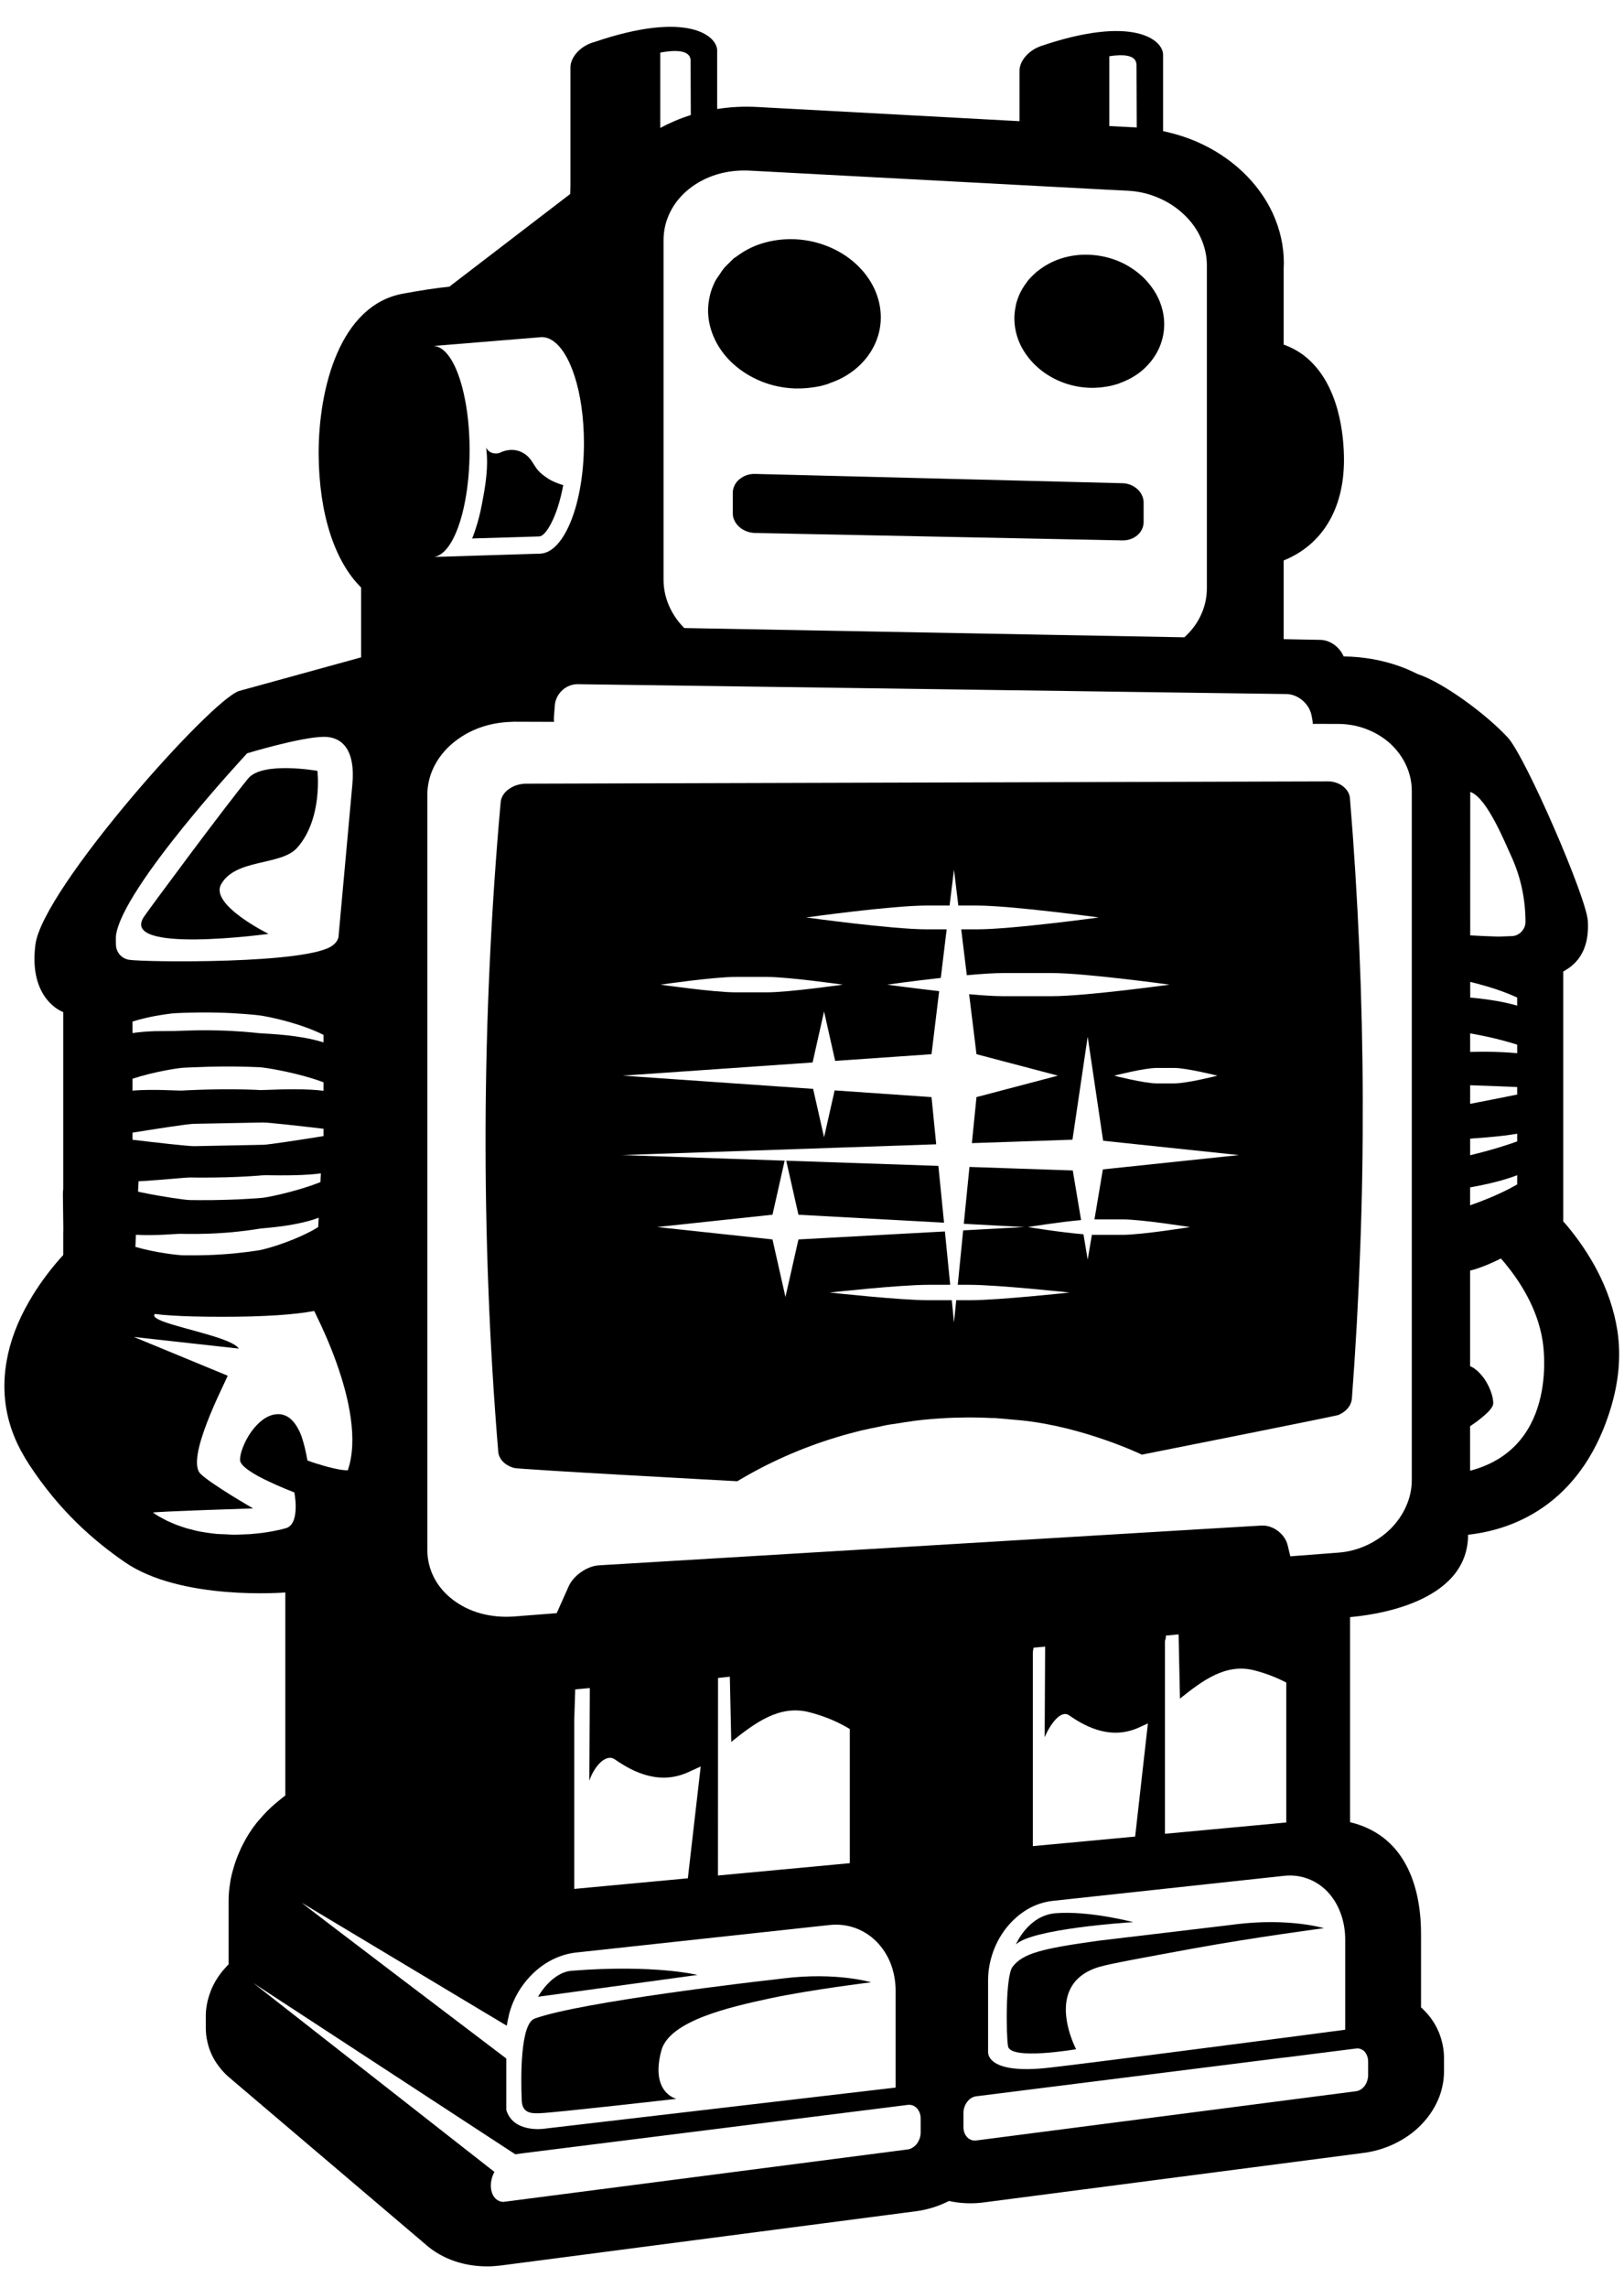 
<svg width="49px" height="69px" viewBox="0 0 49 69" version="1.1" xmlns="http://www.w3.org/2000/svg" xmlns:xlink="http://www.w3.org/1999/xlink">
    <!-- Generator: Sketch 46.2 (44496) - http://www.bohemiancoding.com/sketch -->
    <g id="Symbols" stroke="none" stroke-width="1" fill="none" fill-rule="evenodd">
        <g id="footer" transform="translate(-30, -15)" fill="#000000">
            <g id="Robot">
                <g fill="currentColor" transform="translate(30, 15)">
                    <path d="M32.884,7.683 C32.572,7.667 32.271,7.71 32.002,7.799 C31.741,7.884 31.509,8.015 31.31,8.174 C31.3,8.184 31.286,8.189 31.276,8.197 C31.268,8.205 31.26,8.215 31.251,8.223 C31.164,8.299 31.081,8.382 31.006,8.473 C30.996,8.485 30.987,8.501 30.978,8.515 C30.911,8.6 30.853,8.693 30.803,8.789 C30.798,8.798 30.79,8.806 30.784,8.818 C30.783,8.823 30.781,8.83 30.778,8.837 C30.726,8.946 30.686,9.06 30.655,9.179 C30.652,9.192 30.651,9.205 30.649,9.218 C30.623,9.34 30.606,9.467 30.606,9.596 C30.606,9.876 30.669,10.143 30.784,10.388 C30.901,10.634 31.07,10.858 31.276,11.048 C31.484,11.238 31.728,11.395 32.002,11.507 C32.271,11.617 32.572,11.684 32.884,11.694 C32.973,11.697 33.061,11.694 33.149,11.687 C33.175,11.686 33.203,11.681 33.232,11.68 C33.294,11.672 33.353,11.664 33.411,11.654 C33.439,11.648 33.466,11.643 33.495,11.638 C33.556,11.625 33.617,11.608 33.676,11.591 C33.697,11.585 33.719,11.578 33.741,11.571 C33.745,11.569 33.752,11.567 33.758,11.566 C33.771,11.561 33.781,11.556 33.792,11.55 C34.046,11.459 34.277,11.329 34.472,11.162 C34.565,11.082 34.648,10.993 34.724,10.9 C34.814,10.79 34.889,10.671 34.951,10.544 C35.063,10.312 35.127,10.052 35.127,9.778 C35.127,9.503 35.063,9.24 34.951,8.997 C34.875,8.832 34.774,8.68 34.657,8.54 C34.655,8.539 34.655,8.536 34.653,8.535 C34.596,8.467 34.537,8.403 34.472,8.342 C34.37,8.248 34.258,8.16 34.138,8.082 C34.019,8.005 33.893,7.937 33.758,7.88 C33.49,7.767 33.195,7.698 32.884,7.683" id="Fill-23"></path>
                    <path d="M34.318,14.749 C34.261,14.698 34.19,14.652 34.115,14.622 C34.038,14.591 33.956,14.572 33.867,14.571 L22.794,14.291 C22.698,14.286 22.61,14.302 22.526,14.329 C22.45,14.355 22.382,14.396 22.322,14.444 C22.316,14.447 22.312,14.447 22.31,14.451 C22.306,14.452 22.306,14.454 22.304,14.456 C22.247,14.506 22.2,14.564 22.165,14.63 C22.165,14.632 22.163,14.632 22.163,14.635 C22.159,14.639 22.16,14.645 22.158,14.65 C22.127,14.716 22.109,14.786 22.109,14.863 L22.109,15.472 C22.109,15.554 22.126,15.63 22.163,15.702 C22.197,15.773 22.247,15.838 22.31,15.892 C22.372,15.946 22.444,15.991 22.526,16.021 C22.61,16.053 22.698,16.071 22.794,16.072 L33.867,16.295 C33.956,16.296 34.038,16.283 34.115,16.255 C34.19,16.23 34.261,16.188 34.318,16.138 C34.377,16.089 34.423,16.029 34.455,15.962 C34.488,15.895 34.506,15.82 34.506,15.743 L34.506,15.155 C34.506,15.079 34.488,15.003 34.455,14.934 C34.423,14.864 34.377,14.802 34.318,14.749" id="Fill-24"></path>
                    <path d="M22.14,10.988 C22.379,11.202 22.662,11.375 22.975,11.502 C23.289,11.628 23.634,11.702 23.991,11.714 C24.113,11.717 24.231,11.712 24.347,11.702 C24.374,11.7 24.4,11.697 24.429,11.693 C24.544,11.68 24.657,11.663 24.764,11.639 C24.77,11.636 24.772,11.636 24.777,11.636 C24.854,11.616 24.928,11.595 25.002,11.57 C25.017,11.565 25.033,11.554 25.048,11.549 C25.179,11.503 25.307,11.449 25.425,11.386 C25.429,11.383 25.437,11.38 25.443,11.376 C25.578,11.303 25.706,11.215 25.823,11.118 C26.055,10.924 26.244,10.691 26.374,10.426 C26.503,10.166 26.576,9.876 26.576,9.569 C26.576,9.261 26.503,8.964 26.374,8.691 C26.244,8.418 26.055,8.169 25.823,7.956 C25.59,7.743 25.312,7.567 25.002,7.439 C24.692,7.311 24.349,7.231 23.991,7.214 C23.634,7.2 23.289,7.245 22.975,7.346 C22.691,7.434 22.436,7.574 22.213,7.742 C22.189,7.76 22.163,7.772 22.14,7.789 C22.094,7.83 22.058,7.875 22.013,7.916 C21.962,7.966 21.908,8.015 21.861,8.067 C21.802,8.137 21.754,8.211 21.705,8.287 C21.665,8.346 21.62,8.401 21.587,8.466 C21.583,8.473 21.579,8.48 21.574,8.485 C21.569,8.496 21.567,8.507 21.561,8.517 C21.503,8.636 21.456,8.761 21.424,8.891 C21.42,8.906 21.418,8.92 21.415,8.932 C21.385,9.068 21.364,9.213 21.364,9.359 C21.364,9.67 21.44,9.971 21.574,10.246 C21.708,10.524 21.901,10.776 22.14,10.988" id="Fill-25"></path>
                    <path d="M33.026,36.769 L33.867,36.769 C34.445,36.769 35.904,37.001 35.904,37.001 C35.904,37.001 34.46,37.235 33.867,37.235 L33.026,37.235 C33,37.235 32.973,37.234 32.945,37.233 L32.818,37.983 L32.691,37.218 C32.023,37.165 31.015,37.001 31.015,37.001 C31.015,37.001 31.949,36.849 32.619,36.79 L32.368,35.294 L29.251,35.188 L29.08,36.902 L30.903,37 L29.061,37.101 L28.898,38.742 L29.256,38.742 C30.111,38.742 32.273,38.975 32.273,38.975 C32.273,38.975 30.134,39.207 29.256,39.207 L28.852,39.207 L28.784,39.877 L28.718,39.207 L28.012,39.207 C27.157,39.207 25.035,38.975 25.035,38.975 C25.035,38.975 27.135,38.742 28.012,38.742 L28.67,38.742 L28.51,37.133 L24.091,37.374 L23.699,39.11 L23.308,37.374 L19.829,37 L23.308,36.628 L23.675,34.998 L18.761,34.83 L28.248,34.505 L28.106,33.082 L25.183,32.88 L24.864,34.293 L24.534,32.834 L18.789,32.435 L24.518,32.038 L24.864,30.499 L25.199,31.99 L28.106,31.788 L28.337,29.887 C27.505,29.793 26.77,29.691 26.77,29.691 C26.77,29.691 27.531,29.582 28.386,29.488 L28.563,28.023 L27.956,28.023 C26.915,28.023 24.327,27.665 24.327,27.665 C24.327,27.665 26.886,27.306 27.956,27.306 L28.651,27.306 L28.784,26.224 L28.915,27.306 L29.476,27.306 C30.518,27.306 33.153,27.665 33.153,27.665 C33.153,27.665 30.546,28.023 29.476,28.023 L29.002,28.023 L29.171,29.407 C29.593,29.368 29.988,29.341 30.273,29.341 L31.738,29.341 C32.746,29.341 35.288,29.691 35.288,29.691 C35.287,29.691 32.771,30.039 31.738,30.039 L30.273,30.039 C30.008,30.039 29.639,30.015 29.241,29.979 L29.463,31.788 L31.92,32.435 L29.463,33.082 L29.324,34.47 L32.359,34.366 L32.818,31.261 L33.284,34.398 L37.381,34.83 L33.276,35.262 L33.023,36.769 L33.026,36.769 L33.026,36.769 Z M22.192,29.458 L23.138,29.458 C23.788,29.458 25.431,29.691 25.431,29.691 C25.431,29.691 23.806,29.923 23.138,29.923 L22.192,29.923 C21.542,29.923 19.93,29.691 19.93,29.691 C19.93,29.691 21.525,29.458 22.192,29.458 L22.192,29.458 Z M35.322,32.203 L35.434,32.203 C35.803,32.203 36.733,32.436 36.733,32.436 C36.733,32.436 35.814,32.669 35.434,32.669 L34.898,32.669 C34.53,32.669 33.617,32.436 33.617,32.436 C33.617,32.436 34.521,32.203 34.898,32.203 L35.322,32.203 L35.322,32.203 Z M40.731,24.069 C40.726,23.998 40.702,23.932 40.666,23.869 C40.63,23.81 40.578,23.756 40.52,23.709 C40.461,23.664 40.39,23.626 40.315,23.602 C40.238,23.576 40.155,23.56 40.069,23.562 L15.877,23.631 C15.778,23.631 15.682,23.648 15.593,23.674 C15.504,23.702 15.424,23.744 15.353,23.795 C15.282,23.844 15.225,23.903 15.183,23.969 C15.14,24.036 15.115,24.107 15.107,24.183 C14.961,25.809 14.85,27.445 14.775,29.08 C14.698,30.717 14.658,32.359 14.651,33.995 C14.646,35.635 14.674,37.275 14.738,38.907 C14.8,40.54 14.9,42.166 15.034,43.785 C15.041,43.862 15.069,43.931 15.11,43.994 C15.152,44.058 15.209,44.113 15.278,44.16 C15.348,44.206 15.427,44.242 15.512,44.265 C15.674,44.311 22.233,44.664 22.246,44.665 C22.711,44.386 23.189,44.136 23.685,43.917 C24.179,43.698 24.688,43.507 25.211,43.348 C25.468,43.269 25.729,43.198 25.991,43.134 C26.002,43.131 26.011,43.13 26.02,43.128 C26.169,43.091 26.319,43.064 26.47,43.032 C26.578,43.012 26.687,42.982 26.798,42.964 C26.802,42.964 26.806,42.964 26.808,42.961 L26.813,42.961 C26.835,42.958 26.856,42.956 26.877,42.951 C26.931,42.944 26.984,42.935 27.038,42.929 C27.046,42.925 27.055,42.925 27.065,42.923 C27.088,42.921 27.111,42.917 27.135,42.913 C27.232,42.896 27.333,42.881 27.431,42.868 C27.492,42.86 27.554,42.85 27.616,42.84 C27.884,42.807 28.155,42.783 28.424,42.767 C28.67,42.751 28.915,42.744 29.156,42.743 C29.224,42.74 29.293,42.743 29.361,42.743 C29.546,42.744 29.733,42.748 29.918,42.759 L29.913,42.759 C29.954,42.76 29.996,42.76 30.037,42.76 C30.057,42.762 30.077,42.764 30.096,42.767 L30.093,42.767 C30.235,42.775 30.373,42.79 30.514,42.803 C30.615,42.813 30.717,42.82 30.818,42.83 C32.708,43.024 34.453,43.863 34.453,43.863 C34.934,43.769 40.299,42.701 40.376,42.669 C40.453,42.639 40.522,42.596 40.582,42.547 C40.642,42.497 40.692,42.439 40.727,42.377 C40.761,42.311 40.784,42.243 40.79,42.171 C40.904,40.663 40.988,39.152 41.041,37.641 C41.099,36.129 41.122,34.618 41.117,33.108 C41.113,31.598 41.078,30.089 41.013,28.583 C40.948,27.073 40.855,25.568 40.731,24.069 L40.731,24.069 Z" id="Fill-26"></path>
                    <polyline id="Fill-27" points="23.723 35 24.091 36.629 28.484 36.869 28.313 35.156 23.723 35"></polyline>
                    <path d="M30.549,59.311 C30.337,59.599 30.356,61.336 30.414,61.7 C30.481,62.135 32.469,61.792 32.469,61.792 C32.469,61.792 31.428,59.835 33.162,59.311 C33.504,59.208 34.718,58.992 35.981,58.759 C37.847,58.417 39.946,58.142 39.946,58.142 C39.946,58.142 38.913,57.83 37.319,58.021 L37.023,58.058 L36.749,58.091 L36.746,58.091 L33.144,58.52 C31.451,58.755 30.856,58.899 30.549,59.311" id="Fill-28"></path>
                    <path d="M44.356,44.348 L44.356,43.007 C44.36,43.006 44.363,43.003 44.365,43.001 C44.438,42.951 44.51,42.901 44.576,42.853 C44.712,42.747 44.833,42.647 44.918,42.558 C45.005,42.465 45.055,42.38 45.055,42.311 C45.055,42.213 45.029,42.087 44.982,41.958 C44.934,41.828 44.866,41.693 44.783,41.572 C44.697,41.452 44.596,41.343 44.486,41.266 C44.445,41.236 44.402,41.214 44.357,41.196 L44.357,38.313 C44.402,38.299 44.448,38.29 44.493,38.277 C44.783,38.186 45.056,38.065 45.286,37.948 C45.327,37.996 45.37,38.046 45.417,38.102 C45.624,38.353 45.867,38.686 46.078,39.081 C46.289,39.475 46.466,39.932 46.544,40.432 C46.544,40.432 47.11,43.631 44.356,44.348 L44.356,44.348 Z M44.357,35.804 C44.691,35.745 45.085,35.664 45.467,35.544 C45.573,35.512 45.677,35.476 45.777,35.437 L45.777,35.715 C45.7,35.759 45.62,35.803 45.541,35.845 C45.132,36.055 44.704,36.224 44.357,36.345 L44.357,35.804 L44.357,35.804 Z M44.358,34.335 C44.668,34.313 45.033,34.285 45.393,34.242 C45.524,34.226 45.651,34.206 45.777,34.186 L45.777,34.418 C45.664,34.459 45.551,34.497 45.434,34.535 C45.062,34.656 44.676,34.758 44.358,34.835 L44.358,34.335 L44.358,34.335 Z M44.358,32.724 C44.785,32.737 45.325,32.759 45.777,32.779 L45.777,33.005 C45.323,33.097 44.781,33.204 44.358,33.285 L44.358,32.724 L44.358,32.724 Z M44.358,31.16 C44.669,31.215 45.029,31.288 45.384,31.385 C45.519,31.421 45.648,31.461 45.777,31.501 L45.777,31.759 C45.64,31.746 45.499,31.734 45.357,31.728 C45.012,31.71 44.661,31.712 44.358,31.719 L44.358,31.16 L44.358,31.16 Z M44.36,29.608 C44.701,29.691 45.103,29.804 45.487,29.956 C45.586,29.995 45.682,30.037 45.777,30.08 L45.777,30.323 C45.664,30.291 45.547,30.261 45.429,30.236 C45.062,30.156 44.685,30.11 44.36,30.081 L44.36,29.608 L44.36,29.608 Z M44.361,23.879 C44.374,23.884 44.387,23.889 44.402,23.896 C44.872,24.11 45.364,25.298 45.622,25.871 C45.876,26.441 46.028,27.093 46.028,27.812 C46.026,27.864 46.014,27.918 45.993,27.965 C45.971,28.012 45.942,28.057 45.906,28.094 C45.871,28.134 45.827,28.162 45.783,28.186 C45.735,28.209 45.687,28.223 45.635,28.227 C45.587,28.23 45.535,28.23 45.485,28.232 C45.434,28.234 45.383,28.236 45.333,28.238 C45.292,28.238 45.249,28.241 45.207,28.242 C44.925,28.234 44.642,28.222 44.36,28.205 L44.361,23.879 L44.361,23.879 Z M42.597,23.92 L42.597,44.633 C42.597,44.91 42.535,45.182 42.421,45.43 C42.311,45.68 42.148,45.909 41.951,46.106 C41.749,46.303 41.51,46.468 41.245,46.592 C40.98,46.715 40.686,46.796 40.381,46.818 L38.93,46.929 C38.929,46.923 38.929,46.917 38.928,46.911 L38.852,46.595 C38.767,46.249 38.408,45.981 38.055,46.002 L36.521,46.093 L18.068,47.201 C17.714,47.222 17.304,47.507 17.158,47.834 L16.801,48.634 C16.8,48.638 16.798,48.641 16.797,48.643 L15.517,48.743 C15.156,48.77 14.812,48.735 14.5,48.65 C14.186,48.563 13.905,48.423 13.666,48.24 C13.428,48.06 13.236,47.838 13.102,47.583 C12.969,47.329 12.894,47.044 12.894,46.74 L12.894,23.963 C12.894,23.659 12.969,23.368 13.102,23.105 C13.236,22.841 13.428,22.603 13.666,22.404 C13.905,22.206 14.186,22.044 14.5,21.934 C14.778,21.836 15.082,21.78 15.398,21.768 C15.438,21.767 15.477,21.763 15.517,21.763 L16.718,21.767 C16.711,21.72 16.709,21.672 16.713,21.623 L16.74,21.273 C16.766,20.914 17.079,20.626 17.433,20.631 L28.439,20.784 L29.532,20.8 L32.123,20.835 L33.766,20.859 L38.816,20.928 C39.12,20.933 39.414,21.15 39.53,21.434 C39.55,21.48 39.565,21.529 39.574,21.579 L39.601,21.725 C39.607,21.76 39.608,21.794 39.608,21.828 L40.381,21.829 C40.686,21.831 40.98,21.887 41.245,21.992 C41.51,22.095 41.749,22.242 41.951,22.426 C42.148,22.609 42.311,22.827 42.421,23.066 C42.535,23.308 42.597,23.571 42.597,23.848 L42.597,23.92 L42.597,23.92 Z M35.149,55.296 L35.149,49.477 C35.166,49.433 35.173,49.399 35.173,49.399 C35.173,49.399 35.173,49.368 35.178,49.319 C35.308,49.307 35.435,49.295 35.561,49.283 L35.602,51.22 C36.292,50.667 36.991,50.148 37.844,50.367 C38.226,50.465 38.544,50.597 38.81,50.736 L38.81,54.955 L35.149,55.296 L35.149,55.296 Z M31.753,57.32 L37.129,56.738 L38.751,56.563 C39.006,56.536 39.25,56.57 39.469,56.654 C39.688,56.736 39.886,56.868 40.053,57.041 C40.218,57.216 40.35,57.427 40.442,57.67 C40.457,57.707 40.469,57.745 40.482,57.783 C40.548,57.995 40.588,58.228 40.588,58.473 L40.588,61.204 C40.183,61.257 39.554,61.341 38.81,61.438 C36.456,61.745 32.945,62.2 31.681,62.346 C29.711,62.577 29.819,61.863 29.813,61.877 L29.813,59.712 C29.813,59.473 29.848,59.24 29.913,59.019 C29.93,58.961 29.947,58.901 29.968,58.846 C30.066,58.574 30.209,58.324 30.386,58.106 C30.563,57.889 30.771,57.708 31.004,57.571 C31.234,57.436 31.489,57.351 31.753,57.32 L31.753,57.32 Z M32.257,51.723 C32.82,52.118 33.577,52.469 34.401,52.074 L34.635,51.968 L34.25,55.38 L31.163,55.668 L31.163,49.834 C31.165,49.803 31.171,49.749 31.185,49.684 C31.302,49.674 31.417,49.663 31.534,49.652 L31.52,52.383 C31.671,52.028 31.995,51.542 32.257,51.723 L32.257,51.723 Z M40.921,61.77 C40.969,61.763 41.016,61.77 41.06,61.789 C41.103,61.804 41.141,61.831 41.177,61.867 C41.206,61.904 41.234,61.946 41.251,61.999 C41.27,62.049 41.28,62.104 41.28,62.168 L41.28,62.574 C41.28,62.632 41.27,62.693 41.251,62.745 C41.234,62.802 41.206,62.852 41.177,62.897 C41.141,62.94 41.103,62.978 41.06,63.005 C41.016,63.033 40.969,63.051 40.921,63.058 L29.458,64.543 C29.403,64.551 29.353,64.543 29.307,64.528 C29.26,64.511 29.218,64.484 29.184,64.446 C29.147,64.41 29.12,64.364 29.099,64.313 C29.08,64.26 29.07,64.203 29.07,64.139 L29.07,63.715 C29.07,63.653 29.08,63.591 29.099,63.536 C29.12,63.476 29.147,63.423 29.184,63.378 C29.218,63.333 29.26,63.291 29.307,63.263 C29.353,63.236 29.403,63.217 29.458,63.211 L38.585,62.063 L38.712,62.047 L38.902,62.026 L39.709,61.923 L40.455,61.829 L40.921,61.77 L40.921,61.77 Z M27.779,64.304 C27.779,64.371 27.767,64.429 27.747,64.486 C27.726,64.543 27.698,64.597 27.664,64.643 C27.627,64.69 27.585,64.727 27.539,64.756 C27.493,64.786 27.44,64.807 27.387,64.814 L15.184,66.396 C14.829,66.38 14.697,65.903 14.917,65.491 L7.647,59.799 L15.547,64.96 C15.547,64.96 15.679,64.941 15.83,64.922 L27.387,63.471 C27.44,63.464 27.493,63.471 27.539,63.486 C27.585,63.505 27.627,63.532 27.664,63.57 C27.698,63.607 27.726,63.653 27.747,63.704 C27.767,63.756 27.779,63.817 27.779,63.879 L27.779,64.304 L27.779,64.304 Z M8.459,46.125 C8.389,46.14 8.307,46.158 8.219,46.174 C8.125,46.191 8.02,46.21 7.906,46.224 C7.851,46.231 7.782,46.238 7.724,46.243 C7.661,46.248 7.604,46.256 7.538,46.261 C7.531,46.262 7.521,46.262 7.511,46.262 C7.519,46.262 7.526,46.262 7.533,46.261 C7.523,46.262 7.51,46.262 7.498,46.262 C7.413,46.266 7.32,46.269 7.228,46.273 C7.172,46.273 7.12,46.277 7.061,46.277 L7.056,46.277 C6.975,46.277 6.888,46.269 6.805,46.265 C6.709,46.261 6.617,46.261 6.519,46.252 C6.514,46.25 6.508,46.251 6.503,46.25 C6.494,46.248 6.481,46.248 6.472,46.246 C6.289,46.226 6.104,46.199 5.914,46.157 C5.87,46.146 5.826,46.135 5.78,46.122 C5.778,46.12 5.772,46.119 5.768,46.118 C5.72,46.108 5.672,46.095 5.622,46.081 C5.575,46.067 5.528,46.05 5.481,46.035 C5.439,46.02 5.398,46.006 5.354,45.99 C5.347,45.988 5.338,45.986 5.329,45.982 C5.276,45.96 5.225,45.939 5.172,45.917 C5.16,45.91 5.148,45.906 5.136,45.899 C5.131,45.899 5.126,45.896 5.123,45.894 C5.099,45.883 5.073,45.874 5.049,45.863 C5.046,45.861 5.044,45.859 5.04,45.858 L5.044,45.858 C4.99,45.833 4.939,45.804 4.886,45.775 C4.891,45.778 4.894,45.781 4.9,45.783 C4.855,45.758 4.81,45.734 4.765,45.709 C4.765,45.709 4.765,45.708 4.764,45.708 L4.765,45.709 C4.734,45.691 4.704,45.669 4.676,45.65 C4.656,45.637 4.635,45.624 4.616,45.611 C4.575,45.582 7.637,45.484 7.637,45.484 C7.637,45.484 6.374,44.758 6.05,44.441 C5.588,43.991 6.762,41.755 6.871,41.483 L4.544,40.523 L4.039,40.314 L4.636,40.381 L7.205,40.665 C7.025,40.37 5.663,40.105 5.004,39.877 C4.75,39.788 4.601,39.706 4.667,39.629 C4.671,39.626 4.672,39.625 4.675,39.621 C4.813,39.64 4.98,39.656 5.184,39.668 C5.563,39.692 6.058,39.706 6.7,39.706 C8.025,39.707 8.906,39.638 9.481,39.531 C9.499,39.57 9.518,39.607 9.537,39.649 C9.731,40.043 9.955,40.542 10.149,41.084 C10.342,41.624 10.508,42.208 10.584,42.769 C10.661,43.33 10.653,43.872 10.494,44.335 L10.486,44.335 C10.418,44.336 10.337,44.327 10.244,44.312 C10.138,44.293 10.02,44.266 9.901,44.235 C9.802,44.21 9.705,44.18 9.612,44.15 C9.602,44.146 9.59,44.146 9.578,44.141 C9.572,44.138 9.564,44.137 9.558,44.136 C9.449,44.103 9.351,44.067 9.275,44.039 C9.27,44.002 9.259,43.943 9.246,43.879 C9.232,43.812 9.217,43.737 9.197,43.657 C9.178,43.579 9.158,43.494 9.131,43.416 C9.108,43.336 9.082,43.261 9.052,43.197 C9.007,43.1 8.962,43.018 8.911,42.946 C8.86,42.875 8.807,42.815 8.749,42.769 C8.69,42.722 8.626,42.689 8.561,42.668 C8.496,42.646 8.425,42.638 8.352,42.644 C8.204,42.652 8.059,42.716 7.927,42.812 C7.797,42.909 7.675,43.04 7.574,43.183 C7.473,43.327 7.391,43.483 7.334,43.63 C7.275,43.775 7.242,43.913 7.242,44.019 C7.242,44.096 7.306,44.178 7.409,44.264 C7.514,44.352 7.661,44.44 7.824,44.531 C7.927,44.585 8.041,44.64 8.154,44.692 C8.222,44.725 8.29,44.756 8.358,44.786 C8.54,44.866 8.722,44.941 8.881,45.002 C8.896,45.078 8.909,45.175 8.916,45.283 C8.924,45.389 8.925,45.506 8.911,45.615 C8.9,45.723 8.876,45.826 8.83,45.909 C8.786,45.99 8.721,46.053 8.632,46.079 C8.587,46.091 8.529,46.108 8.459,46.125 L8.459,46.125 Z M9.615,36.719 L9.601,37 C9.536,37.042 9.468,37.081 9.401,37.117 C8.725,37.476 7.99,37.671 7.835,37.697 C7.758,37.711 7.205,37.797 6.656,37.827 C6.404,37.844 6.156,37.851 5.95,37.853 C5.703,37.855 5.518,37.852 5.476,37.851 C5.335,37.84 4.716,37.781 4.085,37.598 L4.101,37.233 C4.725,37.271 5.352,37.194 5.49,37.205 C5.533,37.207 5.725,37.21 5.983,37.207 C6.18,37.205 6.413,37.198 6.648,37.182 C7.191,37.152 7.729,37.068 7.805,37.053 C7.955,37.027 8.68,36.998 9.356,36.805 C9.443,36.78 9.531,36.751 9.615,36.719 L9.615,36.719 Z M9.379,35.752 C8.738,35.971 8.054,36.108 7.911,36.12 C7.838,36.127 7.328,36.167 6.818,36.179 C6.525,36.188 6.237,36.19 6.028,36.189 C5.87,36.188 5.756,36.187 5.724,36.186 C5.581,36.183 4.904,36.088 4.263,35.955 C4.229,35.947 4.198,35.939 4.165,35.932 L4.181,35.62 C4.212,35.619 4.243,35.618 4.277,35.615 C4.919,35.577 5.599,35.504 5.741,35.506 C5.772,35.506 5.896,35.508 6.064,35.509 C6.271,35.509 6.546,35.508 6.823,35.5 C7.328,35.487 7.832,35.45 7.904,35.441 C8.045,35.429 8.72,35.463 9.36,35.415 C9.468,35.408 9.577,35.395 9.681,35.382 L9.668,35.645 C9.574,35.682 9.477,35.719 9.379,35.752 L9.379,35.752 Z M3.997,34.154 C4.701,34.04 5.663,33.892 5.834,33.888 L5.972,33.885 L7.921,33.848 C8.09,33.843 9.052,33.954 9.761,34.037 L9.761,34.258 C9.06,34.37 8.113,34.516 7.945,34.52 L5.972,34.559 L5.857,34.561 C5.685,34.564 4.708,34.453 3.997,34.368 L3.997,34.154 L3.997,34.154 Z M9.761,32.635 L9.761,32.891 C9.643,32.878 9.52,32.865 9.395,32.859 C8.711,32.821 7.988,32.876 7.834,32.869 C7.759,32.863 7.219,32.84 6.677,32.846 C6.426,32.848 6.177,32.857 5.972,32.863 C5.734,32.871 5.559,32.881 5.517,32.884 C5.37,32.896 4.666,32.833 3.997,32.886 L3.997,32.528 C4.666,32.31 5.356,32.211 5.505,32.198 C5.545,32.196 5.727,32.185 5.972,32.178 C6.177,32.17 6.425,32.162 6.675,32.16 C7.222,32.153 7.771,32.178 7.847,32.182 C8.001,32.191 8.733,32.308 9.418,32.518 C9.535,32.554 9.65,32.595 9.761,32.635 L9.761,32.635 Z M9.458,31.349 C8.733,31.182 7.95,31.17 7.787,31.152 C7.708,31.14 7.126,31.081 6.541,31.071 C6.344,31.065 6.148,31.065 5.972,31.068 C5.622,31.073 5.347,31.086 5.293,31.089 L4.668,31.094 C4.467,31.102 4.231,31.114 3.997,31.152 L3.997,30.805 C4.225,30.731 4.446,30.683 4.638,30.644 C4.952,30.586 5.192,30.557 5.276,30.552 C5.331,30.549 5.615,30.535 5.972,30.531 C6.151,30.529 6.35,30.529 6.549,30.534 C7.145,30.545 7.74,30.605 7.823,30.617 C7.99,30.637 8.786,30.784 9.509,31.089 C9.595,31.126 9.679,31.164 9.761,31.206 L9.761,31.432 C9.661,31.402 9.56,31.373 9.458,31.349 L9.458,31.349 Z M3.504,28.561 C3.492,28.5 3.497,28.224 3.497,28.224 C3.671,26.776 7.457,22.715 7.457,22.715 C7.457,22.715 9.094,22.218 9.78,22.218 C10.273,22.218 10.739,22.546 10.629,23.681 C10.609,23.889 10.214,28.243 10.214,28.243 C10.209,28.286 10.192,28.331 10.164,28.374 C10.138,28.417 10.099,28.459 10.053,28.494 C9.386,29.081 4.31,29.014 3.893,28.941 C3.678,28.904 3.542,28.749 3.504,28.561 L3.504,28.561 Z M21.663,56.554 L21.665,50.597 C21.665,50.597 21.8,50.582 22.021,50.559 L22.064,52.525 C22.786,51.946 23.519,51.4 24.415,51.629 C24.922,51.758 25.328,51.947 25.641,52.137 L25.641,56.182 L21.663,56.554 L21.663,56.554 Z M18.553,53.053 C19.143,53.467 19.939,53.835 20.802,53.421 L21.142,53.267 L20.754,56.638 L17.326,56.958 L17.326,51.875 L17.356,50.941 C17.356,50.941 17.524,50.927 17.796,50.902 L17.781,53.696 C17.925,53.269 18.279,52.863 18.553,53.053 L18.553,53.053 Z M15.289,61.083 C15.289,61.083 15.335,60.838 15.364,60.721 C15.387,60.639 15.412,60.555 15.443,60.475 C15.55,60.19 15.707,59.929 15.899,59.702 C16.092,59.475 16.321,59.281 16.572,59.14 C16.828,58.998 17.104,58.905 17.394,58.875 L25.025,58.047 C25.302,58.016 25.566,58.051 25.806,58.137 C26.045,58.224 26.26,58.361 26.439,58.54 C26.62,58.722 26.766,58.941 26.868,59.194 C26.89,59.251 26.91,59.31 26.928,59.369 C26.989,59.575 27.023,59.796 27.023,60.029 L27.023,62.949 L26.675,62.989 L16.878,64.135 L16.408,64.19 C16.408,64.19 15.484,64.325 15.276,63.622 L15.276,62.072 C14.869,61.763 9.082,57.378 9.106,57.377 L15.289,61.083 L15.289,61.083 Z M14.561,10.311 L15.748,10.214 L16.247,10.174 C16.266,10.171 16.284,10.171 16.302,10.168 C16.319,10.167 16.337,10.164 16.355,10.165 C16.456,10.167 16.556,10.198 16.65,10.256 C17.204,10.592 17.62,11.826 17.619,13.371 C17.616,15.196 17.026,16.639 16.323,16.693 L16.323,16.695 L16.291,16.695 C16.276,16.695 16.262,16.699 16.245,16.698 L16.243,16.698 C16.24,16.697 16.24,16.697 16.239,16.697 L16.23,16.697 L14.992,16.735 L13.415,16.785 L13.097,16.792 C13.119,16.79 13.139,16.785 13.16,16.778 C13.534,16.668 13.857,16.032 14.031,15.12 C14.12,14.659 14.169,14.13 14.169,13.562 C14.168,12.937 14.105,12.366 13.996,11.884 C13.802,11.008 13.461,10.441 13.077,10.433 L14.561,10.311 L14.561,10.311 Z M19.922,1.585 C20.313,1.513 20.837,1.479 20.837,1.831 C20.837,2.203 20.841,2.981 20.843,3.47 L20.842,3.47 C20.518,3.57 20.212,3.703 19.922,3.857 L19.922,1.585 L19.922,1.585 Z M21.613,5.265 C21.921,5.17 22.261,5.127 22.617,5.145 L30.761,5.579 L33.442,5.722 L34.033,5.752 C34.366,5.768 34.677,5.845 34.964,5.97 C35.249,6.093 35.504,6.26 35.72,6.466 C35.935,6.668 36.109,6.904 36.227,7.165 C36.348,7.426 36.414,7.707 36.414,7.998 L36.414,17.74 C36.414,18.032 36.348,18.311 36.227,18.563 C36.112,18.809 35.943,19.03 35.735,19.217 L31.977,19.148 L20.645,18.938 C20.474,18.764 20.332,18.569 20.228,18.356 C20.095,18.088 20.021,17.792 20.021,17.486 L20.021,7.239 C20.021,6.93 20.095,6.643 20.228,6.381 C20.359,6.122 20.549,5.89 20.787,5.701 C21.021,5.511 21.302,5.363 21.613,5.265 L21.613,5.265 Z M33.47,1.696 C33.847,1.637 34.29,1.635 34.29,1.959 C34.29,2.403 34.296,3.433 34.298,3.847 C34.286,3.847 34.275,3.843 34.264,3.843 L33.47,3.801 L33.47,1.696 L33.47,1.696 Z M1.069,28.48 C0.852,30.154 1.908,30.519 1.908,30.519 L1.908,35.847 C1.901,35.901 1.898,35.955 1.898,36.008 L1.911,37.075 C1.909,37.11 1.908,37.145 1.908,37.18 L1.908,37.844 C1.877,37.88 1.842,37.916 1.811,37.951 C1.451,38.361 1.14,38.789 0.889,39.225 C0.533,39.832 0.301,40.449 0.198,41.054 C0.061,41.839 0.139,42.601 0.428,43.311 C0.554,43.623 0.715,43.911 0.893,44.183 C1.811,45.577 2.829,46.456 3.756,47.098 C5.46,48.281 8.609,48.019 8.609,48.019 L8.609,54.141 C8.54,54.192 8.475,54.244 8.416,54.295 C8.388,54.316 8.326,54.367 8.298,54.391 C8.127,54.54 7.969,54.699 7.836,54.858 C7.801,54.898 7.763,54.94 7.738,54.972 C7.58,55.172 7.443,55.387 7.326,55.62 C7.294,55.676 7.266,55.738 7.236,55.811 C7.157,55.987 7.089,56.169 7.031,56.38 C7.007,56.463 6.985,56.545 6.972,56.612 C6.961,56.666 6.951,56.716 6.946,56.761 C6.913,56.959 6.897,57.141 6.897,57.316 L6.897,59.232 C6.893,59.238 6.888,59.242 6.883,59.246 C6.85,59.28 6.799,59.335 6.772,59.367 C6.607,59.552 6.479,59.754 6.376,59.99 C6.363,60.023 6.354,60.048 6.342,60.083 C6.255,60.317 6.21,60.554 6.21,60.783 L6.21,61.155 C6.21,61.288 6.224,61.426 6.255,61.556 C6.282,61.689 6.326,61.818 6.381,61.941 C6.441,62.07 6.514,62.193 6.607,62.314 C6.699,62.437 6.809,62.553 6.925,62.65 L12.876,67.708 C12.9,67.73 12.924,67.75 12.949,67.769 C13.203,67.968 13.498,68.12 13.826,68.217 C14.142,68.31 14.476,68.35 14.819,68.338 C14.917,68.334 15.016,68.323 15.114,68.313 L27.624,66.679 C27.976,66.634 28.323,66.528 28.632,66.368 C28.972,66.445 29.353,66.457 29.687,66.411 L41.145,64.918 C41.556,64.865 41.959,64.727 42.314,64.514 C42.594,64.348 42.836,64.141 43.03,63.903 C43.204,63.693 43.338,63.461 43.435,63.206 C43.523,62.962 43.569,62.714 43.569,62.464 L43.569,62.055 C43.569,61.796 43.517,61.542 43.418,61.291 C43.308,61.025 43.147,60.79 42.94,60.59 C42.918,60.571 42.897,60.551 42.876,60.531 L42.876,58.365 C42.886,57.119 42.533,55.378 40.735,54.946 L40.735,48.762 C41.297,48.713 44.295,48.391 44.295,46.279 C45.153,46.182 47.612,45.729 48.603,42.452 C48.833,41.689 48.919,40.911 48.801,40.127 C48.705,39.509 48.495,38.887 48.175,38.281 C47.941,37.84 47.651,37.409 47.315,37 C47.265,36.942 47.217,36.883 47.167,36.83 L47.167,29.296 C47.324,29.195 47.976,28.895 47.909,27.77 C47.865,27.053 46.023,22.807 45.49,22.235 C44.849,21.544 43.559,20.584 42.766,20.322 C42.597,20.239 42.426,20.16 42.246,20.096 C41.704,19.901 41.13,19.802 40.541,19.794 C40.424,19.514 40.135,19.299 39.833,19.294 L38.731,19.273 L38.731,16.9 C39.859,16.447 40.551,15.391 40.551,13.868 C40.551,13.205 40.437,11.573 39.354,10.728 C39.166,10.583 38.955,10.472 38.731,10.39 L38.731,8.106 L38.737,7.934 C38.737,7.422 38.624,6.917 38.404,6.436 C38.192,5.976 37.887,5.555 37.495,5.182 C37.095,4.805 36.625,4.496 36.099,4.269 C35.776,4.131 35.44,4.028 35.093,3.954 L35.093,1.648 C35.093,1.213 34.21,0.433 31.386,1.396 C31.379,1.399 31.374,1.401 31.369,1.404 C31.025,1.535 30.761,1.841 30.761,2.133 L30.761,3.654 L22.846,3.226 C22.435,3.204 22.03,3.224 21.638,3.287 L21.638,1.521 C21.638,1.086 20.754,0.306 17.932,1.268 C17.535,1.37 17.212,1.71 17.212,2.034 L17.212,5.581 C17.212,5.659 17.204,5.85 17.204,5.85 L13.558,8.644 C13.158,8.685 12.693,8.756 12.141,8.858 C10.264,9.214 9.609,11.685 9.614,13.696 C9.627,15.508 10.1,16.927 10.895,17.716 L10.895,19.822 L7.215,20.835 C6.353,21.11 1.285,26.806 1.069,28.48 L1.069,28.48 Z" id="Fill-29"></path>
                    <path d="M16.294,63.721 C16.738,63.707 20.409,63.288 20.409,63.288 C20.409,63.288 19.611,63.111 19.954,61.833 C20.196,60.93 22.029,60.518 23.241,60.257 C24.452,59.998 26.284,59.774 26.284,59.774 C26.284,59.774 25.25,59.462 23.657,59.654 L23.36,59.69 L23.04,59.727 L23.037,59.727 C23.037,59.727 17.538,60.356 16.13,60.869 C15.702,61.025 15.71,62.616 15.743,63.35 C15.761,63.737 16.06,63.729 16.294,63.721" id="Fill-30"></path>
                    <path d="M17.252,59.426 C16.631,59.475 16.235,60.21 16.235,60.21 L21.044,59.552 C21.044,59.552 19.75,59.229 17.252,59.426" id="Fill-31"></path>
                    <path d="M34.193,57.96 C34.193,57.96 32.862,57.608 31.844,57.692 C31.016,57.761 30.652,58.633 30.652,58.633 C31.137,58.16 34.027,57.968 34.193,57.96" id="Fill-32"></path>
                    <path d="M8.103,28.16 C8.103,28.16 6.327,27.286 6.67,26.668 C7.107,25.881 8.477,26.114 8.966,25.564 C9.747,24.687 9.578,23.245 9.578,23.245 C9.578,23.245 7.92,22.948 7.487,23.475 C6.717,24.419 4.575,27.31 4.352,27.632 C3.556,28.781 8.103,28.16 8.103,28.16" id="Fill-33"></path>
                    <path d="M16.286,16.174 C16.461,16.156 16.815,15.612 16.994,14.628 C16.946,14.616 16.9,14.601 16.855,14.583 C16.715,14.535 16.579,14.468 16.45,14.372 C16.395,14.333 16.339,14.289 16.286,14.238 C16.131,14.094 16.063,13.874 15.895,13.735 C15.646,13.527 15.338,13.526 15.071,13.657 C15.042,13.672 14.786,13.728 14.668,13.499 C14.688,13.646 14.696,13.797 14.696,13.948 C14.693,14.43 14.595,14.912 14.537,15.218 C14.486,15.49 14.422,15.736 14.347,15.959 C14.316,16.056 14.282,16.15 14.246,16.237 L16.231,16.177 C16.249,16.175 16.267,16.174 16.286,16.174" id="Fill-34"></path>
                </g>
            </g>
        </g>
    </g>
</svg>

